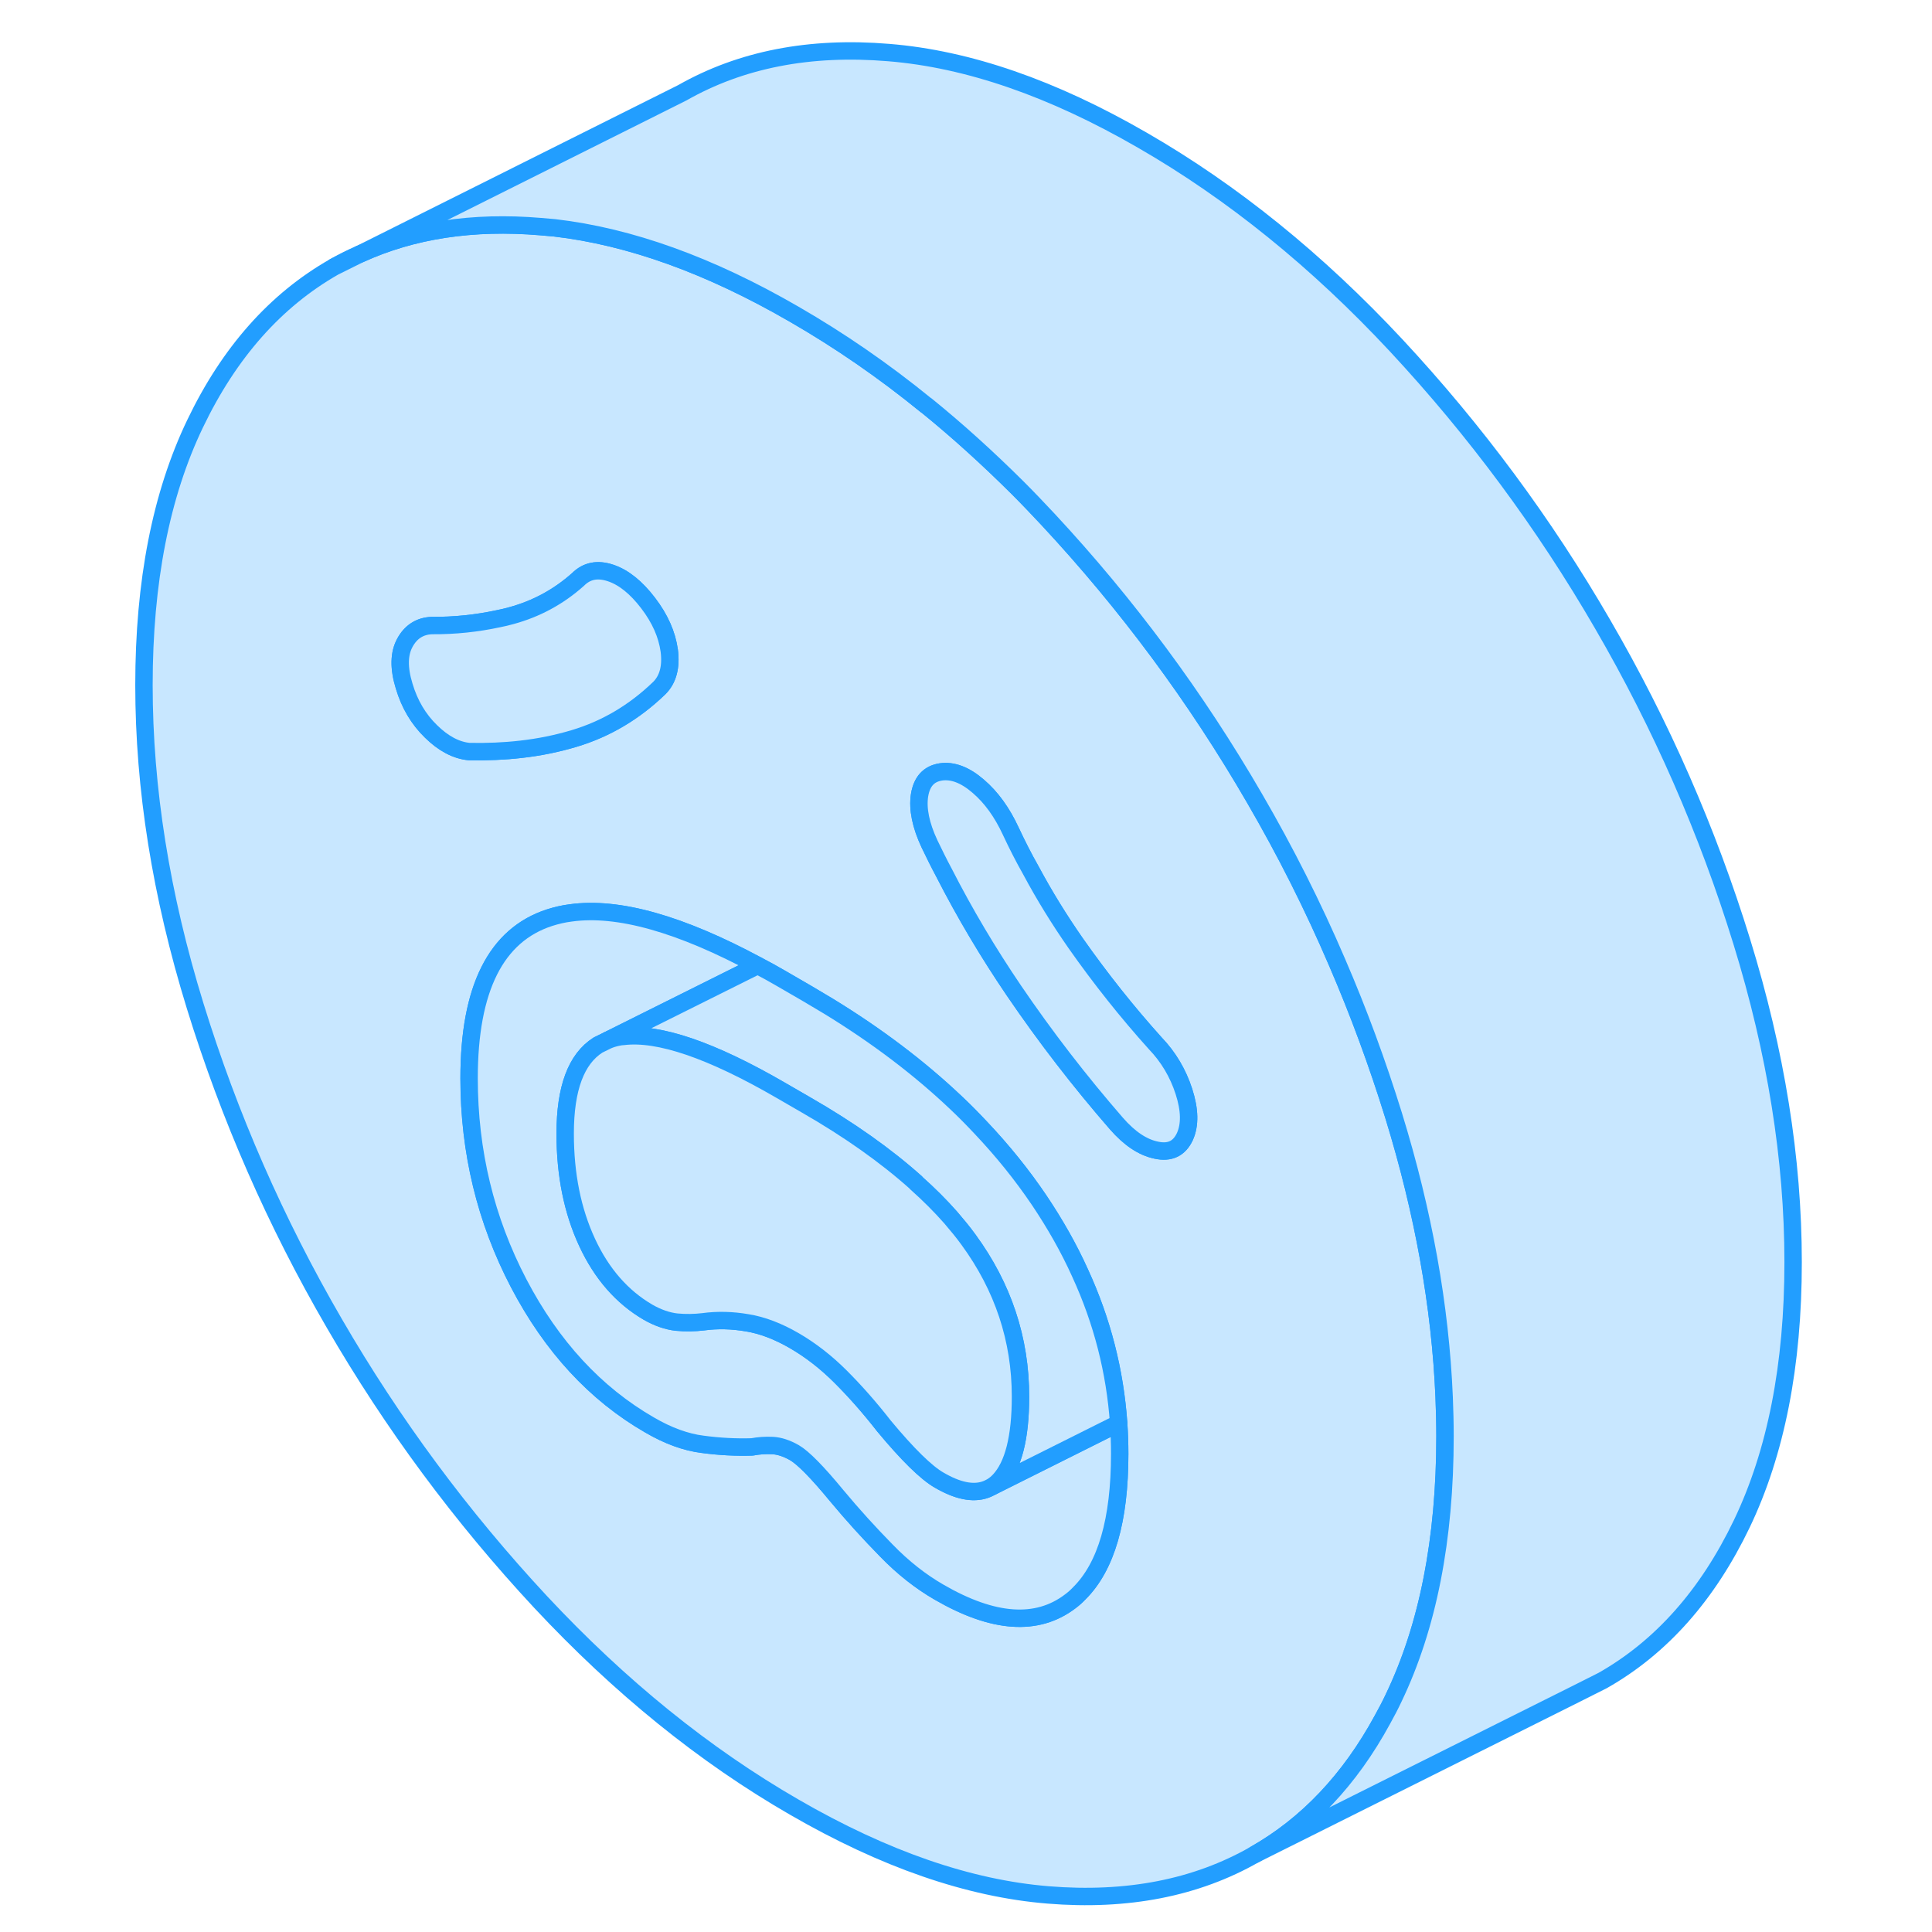 <svg width="48" height="48" viewBox="0 0 100 111" fill="#c8e7ff" xmlns="http://www.w3.org/2000/svg" stroke-width="1px" stroke-linecap="round" stroke-linejoin="round"><path d="M13.7 15.33L15.17 14.6C14.67 14.81 14.18 15.06 13.7 15.33Z" stroke="#229EFF" stroke-linejoin="round"/><path d="M77.471 80.27C77.251 75.04 76.281 69.65 74.571 64.1C73.641 61.1 72.561 58.16 71.321 55.29C69.941 52.07 68.361 48.93 66.581 45.87C63.221 40.07 59.261 34.73 54.721 29.85C54.141 29.23 53.561 28.62 52.971 28.03C51.261 26.33 49.511 24.74 47.721 23.29H47.711C45.271 21.3 42.74 19.56 40.141 18.06C35.27 15.24 30.68 13.59 26.36 13.09C26.09 13.07 25.831 13.04 25.561 13.02C21.66 12.69 18.191 13.22 15.171 14.6L13.701 15.33C10.331 17.25 7.671 20.25 5.711 24.34C3.751 28.42 2.771 33.43 2.771 39.36C2.771 45.29 3.751 51.44 5.711 57.79C7.671 64.14 10.331 70.22 13.701 76.02C17.061 81.82 21.02 87.16 25.561 92.04C30.11 96.91 34.971 100.85 40.141 103.83C45.31 106.82 50.171 108.5 54.721 108.87C59.261 109.24 63.221 108.47 66.581 106.55C69.601 104.84 72.05 102.25 73.93 98.79C74.15 98.39 74.371 97.98 74.571 97.55C76.531 93.46 77.52 88.45 77.52 82.52C77.52 81.77 77.501 81.02 77.471 80.27ZM17.721 39.42C17.401 38.38 17.421 37.55 17.761 36.93C18.101 36.3 18.62 35.97 19.3 35.94C20.64 35.95 21.91 35.81 23.12 35.55C23.381 35.5 23.631 35.44 23.881 35.37C25.311 34.98 26.591 34.29 27.711 33.29C28.211 32.79 28.831 32.67 29.581 32.92C30.331 33.17 31.05 33.75 31.73 34.64C32.42 35.54 32.821 36.45 32.951 37.38C33.071 38.31 32.88 39.03 32.38 39.53C30.951 40.91 29.32 41.88 27.48 42.43C26.511 42.72 25.491 42.93 24.421 43.05C23.471 43.16 22.481 43.2 21.451 43.18C20.711 43.11 19.971 42.72 19.261 42.02C18.541 41.32 18.031 40.46 17.721 39.42ZM56.511 91.54C56.34 91.72 56.17 91.87 55.98 92.01C54.081 93.45 51.571 93.28 48.461 91.48C47.401 90.87 46.38 90.07 45.42 89.08C44.45 88.09 43.501 87.05 42.571 85.93C41.451 84.57 40.641 83.75 40.141 83.46C39.7 83.21 39.281 83.07 38.88 83.05C38.471 83.03 38.081 83.06 37.711 83.13C36.781 83.16 35.831 83.11 34.861 82.98C33.901 82.86 32.881 82.49 31.821 81.87C28.711 80.08 26.201 77.36 24.3 73.73C22.401 70.09 21.451 66.17 21.451 61.95C21.451 56.8 22.991 53.72 26.081 52.72C26.461 52.6 26.87 52.5 27.291 52.45C30.011 52.07 33.59 53.08 38.031 55.47C38.471 55.7 38.931 55.95 39.391 56.22L40.891 57.09C41.3 57.33 41.7 57.57 42.1 57.81C44.88 59.51 47.321 61.36 49.431 63.36C49.92 63.82 50.391 64.3 50.841 64.78C52.101 66.11 53.221 67.5 54.201 68.95C55.121 70.32 55.91 71.71 56.55 73.13C57.831 75.91 58.56 78.79 58.77 81.77C58.81 82.36 58.831 82.94 58.831 83.53C58.831 87.33 58.06 90 56.511 91.54ZM62.571 65.31C62.251 65.99 61.711 66.25 60.931 66.08C60.151 65.92 59.391 65.41 58.641 64.55C56.52 62.11 54.56 59.57 52.751 56.91C51.291 54.76 49.941 52.5 48.73 50.13C48.441 49.59 48.17 49.04 47.901 48.48C47.401 47.41 47.211 46.48 47.331 45.69C47.461 44.9 47.861 44.46 48.55 44.35C49.23 44.25 49.951 44.52 50.701 45.17C51.451 45.81 52.071 46.67 52.571 47.75C52.931 48.52 53.31 49.27 53.73 50.01C54.501 51.45 55.361 52.84 56.3 54.19C57.74 56.24 59.261 58.15 60.88 59.95C61.63 60.73 62.181 61.66 62.52 62.71C62.861 63.77 62.881 64.63 62.571 65.31Z" stroke="#229EFF" stroke-linejoin="round"/><path d="M58.831 83.53C58.831 87.33 58.061 90 56.511 91.54C56.341 91.72 56.171 91.87 55.981 92.01C54.081 93.45 51.571 93.28 48.461 91.48C47.401 90.87 46.381 90.07 45.421 89.08C44.451 88.09 43.501 87.05 42.571 85.93C41.451 84.57 40.641 83.75 40.141 83.46C39.701 83.21 39.281 83.07 38.881 83.05C38.471 83.03 38.081 83.06 37.711 83.13C36.781 83.16 35.831 83.11 34.861 82.98C33.901 82.86 32.881 82.49 31.821 81.87C28.711 80.08 26.201 77.36 24.301 73.73C22.401 70.09 21.451 66.17 21.451 61.95C21.451 56.8 22.991 53.72 26.081 52.72C26.461 52.6 26.871 52.5 27.291 52.45C30.011 52.07 33.591 53.08 38.031 55.47L30.211 59.37L29.411 59.77L28.861 60.04C27.601 60.84 26.971 62.53 26.971 65.13C26.971 67.49 27.391 69.57 28.231 71.38C29.071 73.19 30.241 74.52 31.731 75.39C32.291 75.71 32.841 75.9 33.371 75.96C33.901 76.01 34.411 76 34.911 75.94C35.721 75.83 36.561 75.85 37.431 76C38.301 76.14 39.211 76.49 40.141 77.03C41.071 77.57 41.961 78.26 42.801 79.1C43.641 79.94 44.471 80.88 45.281 81.92C46.651 83.57 47.711 84.61 48.461 85.04C48.511 85.07 48.571 85.1 48.621 85.13C49.671 85.71 50.551 85.84 51.251 85.53L51.451 85.43L58.771 81.77C58.811 82.36 58.831 82.94 58.831 83.53Z" stroke="#229EFF" stroke-linejoin="round"/><path d="M51.911 85.061C52.721 84.201 53.131 82.591 53.131 80.241C53.131 76.951 52.131 73.941 50.141 71.221C49.831 70.791 49.481 70.371 49.121 69.951C48.531 69.281 47.871 68.621 47.141 67.971C47.141 67.961 47.131 67.961 47.131 67.951C45.411 66.411 43.301 64.911 40.791 63.471L39.391 62.661C35.361 60.321 32.321 59.291 30.291 59.551C30.191 59.551 30.101 59.571 30.001 59.591C29.791 59.631 29.601 59.691 29.411 59.771L30.211 59.371L38.031 55.471C38.471 55.701 38.931 55.951 39.391 56.221L40.891 57.091C41.301 57.331 41.701 57.571 42.101 57.811C44.881 59.511 47.321 61.361 49.431 63.361C49.921 63.821 50.391 64.301 50.841 64.781C52.101 66.111 53.221 67.501 54.201 68.951C55.121 70.321 55.911 71.711 56.551 73.131C57.831 75.911 58.561 78.791 58.771 81.771L51.451 85.431C51.621 85.331 51.771 85.211 51.911 85.061Z" stroke="#229EFF" stroke-linejoin="round"/><path d="M53.131 80.24C53.131 82.59 52.721 84.2 51.911 85.06C51.771 85.21 51.621 85.33 51.451 85.43L51.251 85.53C50.551 85.84 49.671 85.71 48.621 85.13C48.571 85.1 48.511 85.07 48.461 85.04C47.711 84.61 46.651 83.57 45.281 81.92C44.471 80.88 43.641 79.94 42.801 79.1C41.961 78.26 41.071 77.57 40.141 77.03C39.211 76.49 38.301 76.14 37.431 76C36.561 75.85 35.721 75.83 34.911 75.94C34.411 76 33.901 76.01 33.371 75.96C32.841 75.9 32.291 75.71 31.731 75.39C30.241 74.52 29.071 73.19 28.231 71.38C27.391 69.57 26.971 67.49 26.971 65.13C26.971 62.53 27.601 60.84 28.861 60.04L29.411 59.77C29.601 59.69 29.791 59.63 30.001 59.59C30.101 59.57 30.191 59.55 30.291 59.55C32.321 59.29 35.361 60.32 39.391 62.66L40.791 63.47C43.301 64.91 45.411 66.41 47.131 67.95C47.131 67.96 47.141 67.96 47.141 67.97C47.871 68.62 48.531 69.28 49.121 69.95C49.481 70.37 49.831 70.79 50.141 71.22C52.131 73.94 53.131 76.95 53.131 80.24Z" stroke="#229EFF" stroke-linejoin="round"/><path d="M32.381 39.53C30.951 40.91 29.321 41.88 27.481 42.43C26.511 42.72 25.491 42.93 24.421 43.05C23.471 43.16 22.481 43.2 21.451 43.18C20.711 43.11 19.971 42.72 19.261 42.02C18.541 41.32 18.031 40.46 17.721 39.42C17.401 38.38 17.421 37.55 17.761 36.93C18.101 36.3 18.621 35.97 19.301 35.94C20.641 35.95 21.911 35.81 23.121 35.55C23.381 35.5 23.631 35.44 23.881 35.37C25.311 34.98 26.591 34.29 27.711 33.29C28.211 32.79 28.831 32.67 29.581 32.92C30.331 33.17 31.051 33.75 31.731 34.64C32.421 35.54 32.821 36.45 32.951 37.38C33.071 38.31 32.881 39.03 32.381 39.53Z" stroke="#229EFF" stroke-linejoin="round"/><path d="M62.571 65.31C62.251 65.99 61.711 66.25 60.931 66.08C60.151 65.92 59.391 65.41 58.641 64.55C56.521 62.11 54.561 59.57 52.751 56.91C51.291 54.76 49.941 52.5 48.731 50.13C48.441 49.59 48.171 49.04 47.901 48.48C47.401 47.41 47.211 46.48 47.331 45.69C47.461 44.9 47.861 44.46 48.551 44.35C49.231 44.25 49.951 44.52 50.701 45.17C51.451 45.81 52.071 46.67 52.571 47.75C52.931 48.52 53.311 49.27 53.731 50.01C54.501 51.45 55.361 52.84 56.301 54.19C57.741 56.24 59.261 58.15 60.881 59.95C61.631 60.73 62.181 61.66 62.521 62.71C62.861 63.77 62.881 64.63 62.571 65.31Z" stroke="#229EFF" stroke-linejoin="round"/><path d="M97.521 72.52C97.521 78.45 96.531 83.46 94.571 87.55C92.611 91.63 89.951 94.64 86.581 96.55L84.991 97.35L66.581 106.55C69.601 104.84 72.051 102.25 73.931 98.79C74.151 98.39 74.371 97.98 74.571 97.55C76.531 93.46 77.521 88.45 77.521 82.52C77.521 81.77 77.501 81.02 77.471 80.27C77.251 75.04 76.281 69.65 74.571 64.1C73.641 61.1 72.561 58.16 71.321 55.29C69.941 52.07 68.361 48.93 66.581 45.87C63.221 40.07 59.261 34.73 54.721 29.85C54.141 29.23 53.561 28.62 52.971 28.03C51.261 26.33 49.511 24.74 47.721 23.29H47.711C45.271 21.3 42.741 19.56 40.141 18.06C35.271 15.24 30.681 13.59 26.361 13.09C26.091 13.07 25.831 13.04 25.561 13.02C21.661 12.69 18.191 13.22 15.171 14.6L33.701 5.33C37.061 3.42 41.021 2.64 45.561 3.02C50.111 3.39 54.971 5.07 60.141 8.06C65.311 11.04 70.171 14.97 74.721 19.85C79.261 24.73 83.221 30.07 86.581 35.87C89.951 41.67 92.611 47.75 94.571 54.1C96.531 60.45 97.521 66.59 97.521 72.52Z" stroke="#229EFF" stroke-linejoin="round"/></svg>